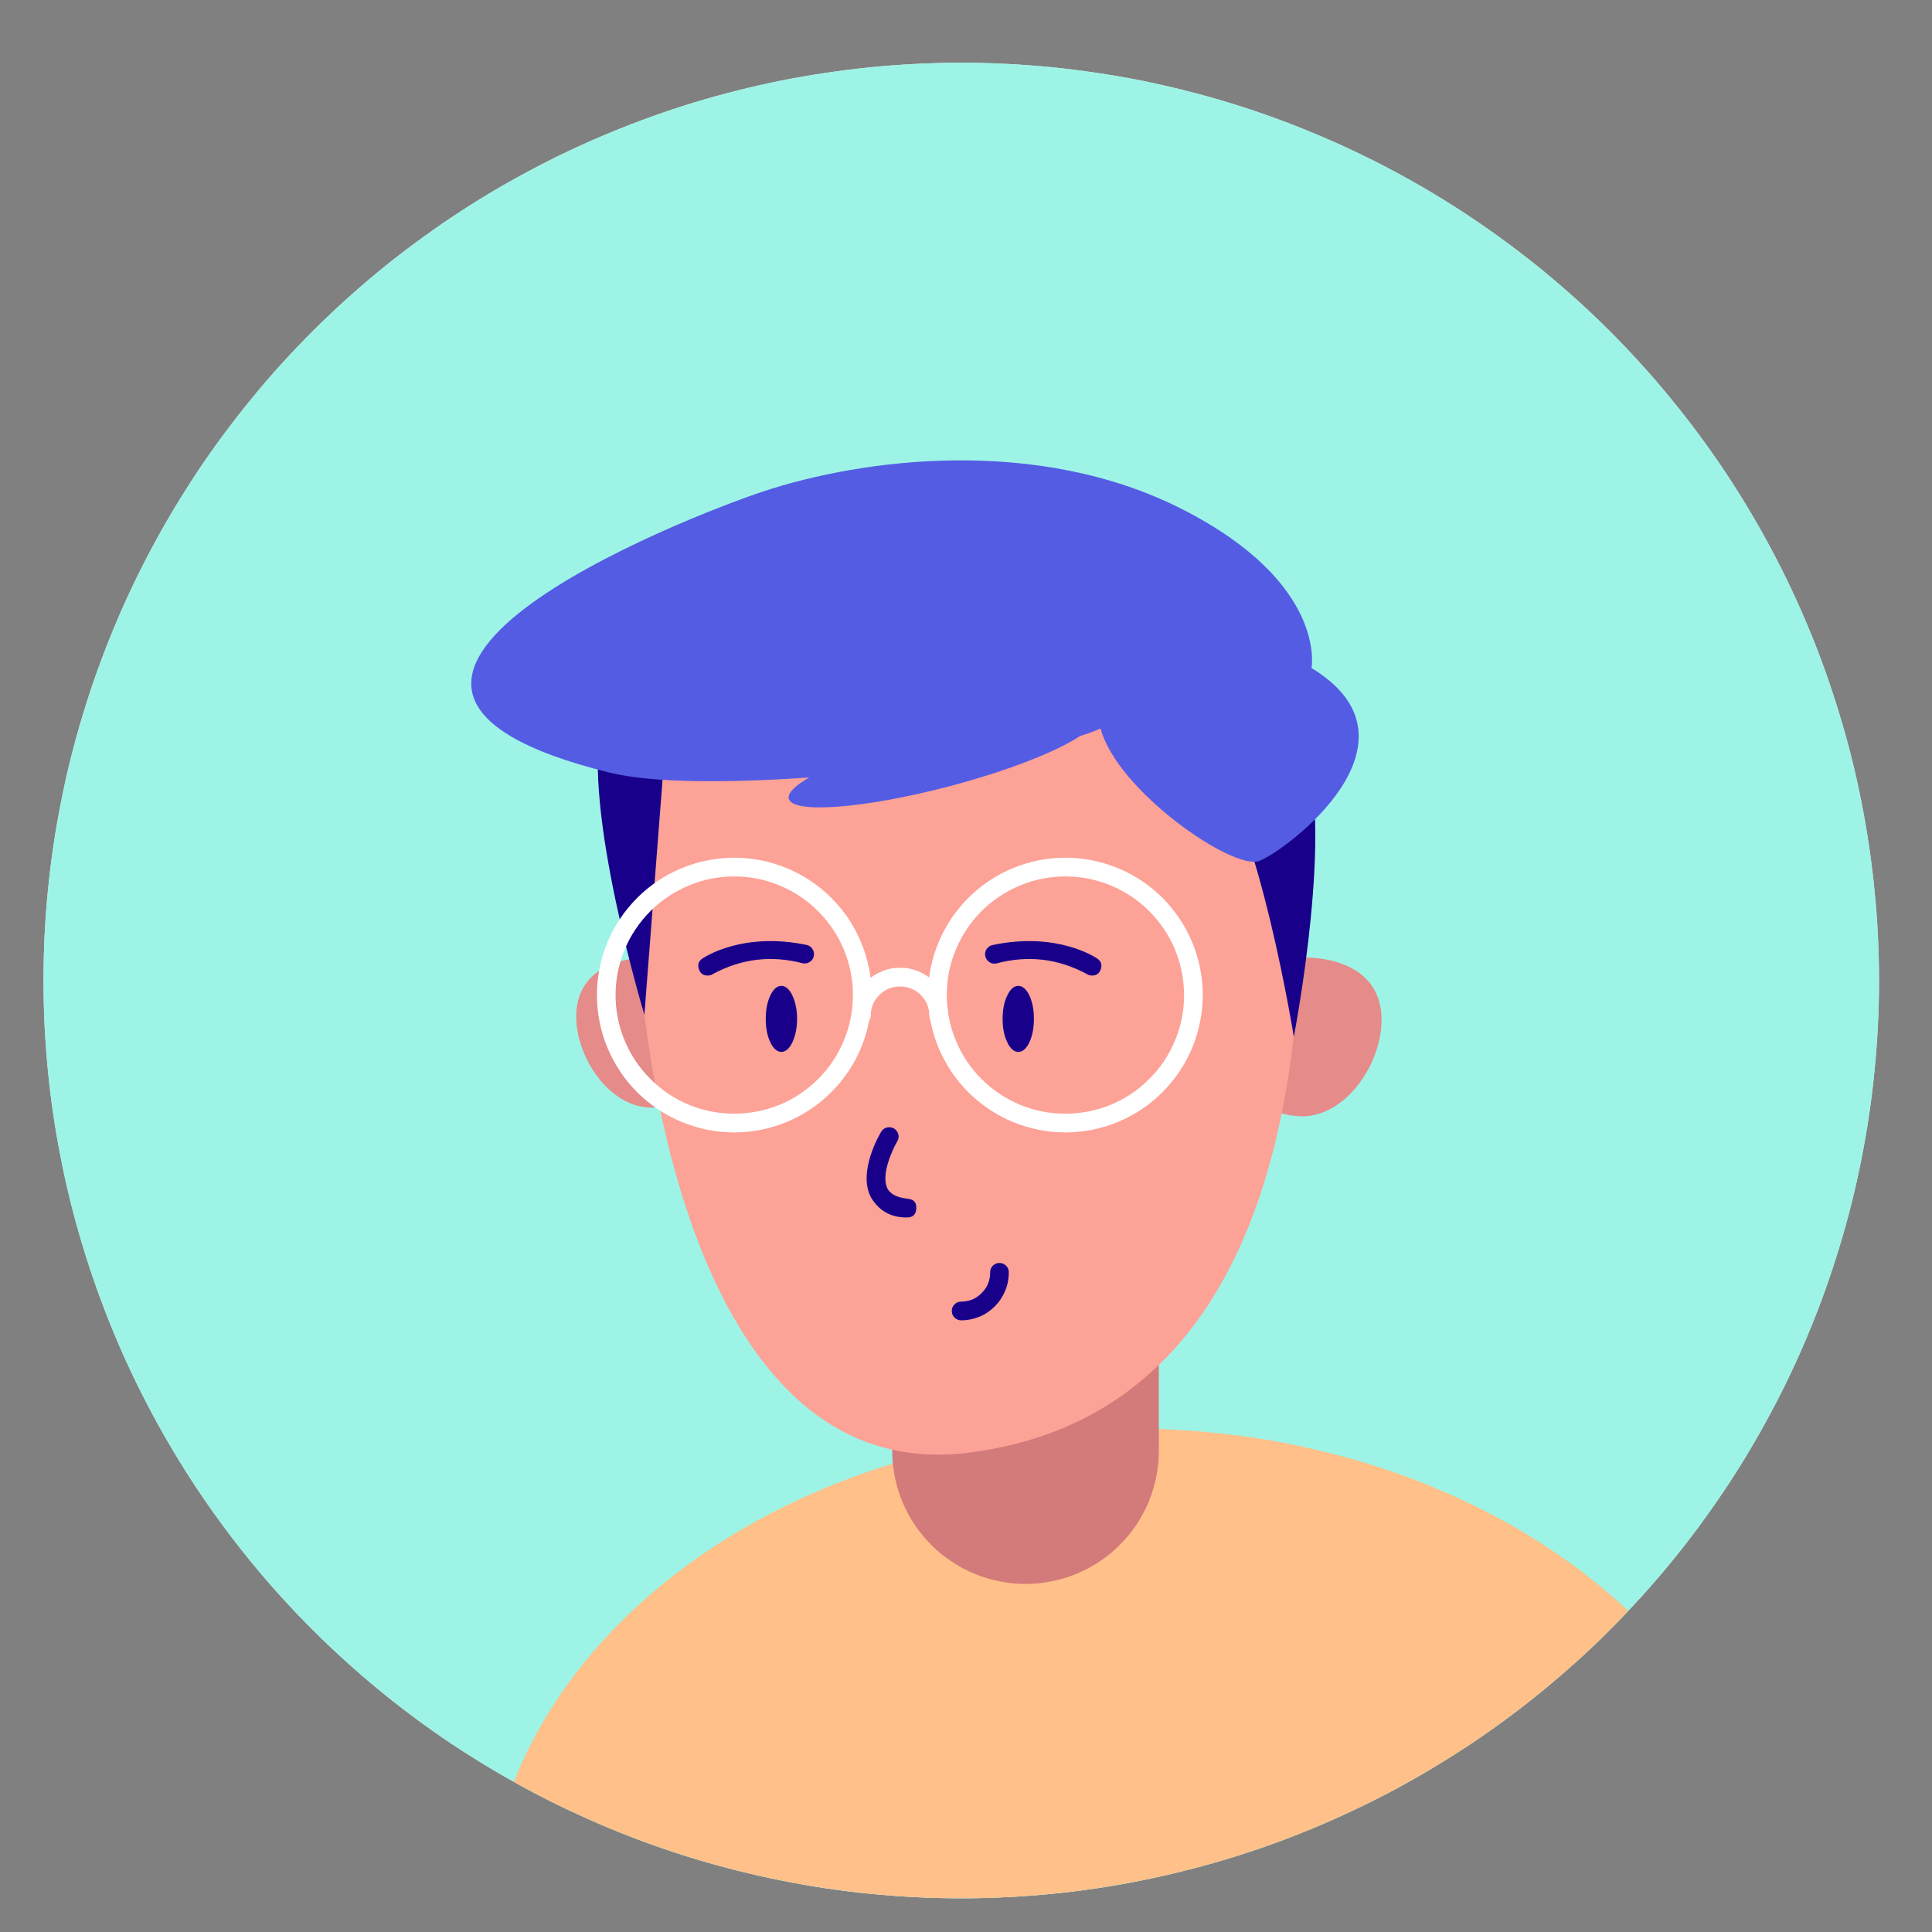 <svg xmlns="http://www.w3.org/2000/svg" xmlns:xlink="http://www.w3.org/1999/xlink" width="80" zoomAndPan="magnify" viewBox="0 0 60 60" height="80" preserveAspectRatio="xMidYMid meet" version="1.0"><rect x="0" y="0" width="60" height="60" fill="#808080" stroke="none"/><defs><clipPath id="8b8ae8f5c6"><path d="M 1.352 1.949 L 58.352 1.949 L 58.352 58.949 L 1.352 58.949 Z M 1.352 1.949 " clip-rule="nonzero"/></clipPath><clipPath id="b299baec79"><path d="M 15 44 L 56 44 L 56 58.949 L 15 58.949 Z M 15 44 " clip-rule="nonzero"/></clipPath><clipPath id="21022db976"><path d="M 1.352 30.453 C 1.352 28.582 1.531 26.727 1.898 24.891 C 2.262 23.055 2.805 21.273 3.52 19.543 C 4.234 17.816 5.113 16.172 6.152 14.617 C 7.191 13.062 8.375 11.621 9.699 10.297 C 11.02 8.977 12.461 7.793 14.016 6.754 C 15.574 5.715 17.215 4.836 18.945 4.121 C 20.672 3.402 22.457 2.863 24.293 2.496 C 26.129 2.133 27.98 1.949 29.852 1.949 C 31.723 1.949 33.578 2.133 35.414 2.496 C 37.246 2.863 39.031 3.402 40.758 4.121 C 42.488 4.836 44.129 5.715 45.688 6.754 C 47.242 7.793 48.684 8.977 50.008 10.297 C 51.328 11.621 52.512 13.062 53.551 14.617 C 54.59 16.172 55.469 17.816 56.184 19.543 C 56.902 21.273 57.441 23.055 57.805 24.891 C 58.172 26.727 58.355 28.582 58.355 30.453 C 58.355 32.324 58.172 34.176 57.805 36.012 C 57.441 37.848 56.902 39.629 56.184 41.359 C 55.469 43.09 54.59 44.73 53.551 46.285 C 52.512 47.844 51.328 49.281 50.008 50.605 C 48.684 51.93 47.242 53.109 45.688 54.152 C 44.129 55.191 42.488 56.066 40.758 56.785 C 39.031 57.5 37.246 58.043 35.414 58.406 C 33.578 58.77 31.723 58.953 29.852 58.953 C 27.98 58.953 26.129 58.77 24.293 58.406 C 22.457 58.043 20.672 57.5 18.945 56.785 C 17.215 56.066 15.574 55.191 14.016 54.152 C 12.461 53.109 11.02 51.93 9.699 50.605 C 8.375 49.281 7.191 47.844 6.152 46.285 C 5.113 44.73 4.234 43.09 3.52 41.359 C 2.805 39.629 2.262 37.848 1.898 36.012 C 1.531 34.176 1.352 32.324 1.352 30.453 Z M 1.352 30.453 " clip-rule="nonzero"/></clipPath></defs><g clip-path="url(#8b8ae8f5c6)"><path fill="#e9e9e9" d="M 58.355 30.453 C 58.355 31.387 58.309 32.316 58.215 33.246 C 58.125 34.176 57.988 35.098 57.805 36.012 C 57.625 36.93 57.398 37.832 57.125 38.727 C 56.855 39.617 56.543 40.496 56.184 41.359 C 55.828 42.223 55.43 43.062 54.988 43.887 C 54.547 44.711 54.07 45.512 53.551 46.285 C 53.031 47.062 52.477 47.812 51.883 48.535 C 51.293 49.254 50.664 49.945 50.008 50.605 C 49.348 51.266 48.656 51.891 47.934 52.484 C 47.211 53.078 46.465 53.633 45.688 54.152 C 44.91 54.668 44.109 55.148 43.289 55.59 C 42.465 56.027 41.621 56.426 40.758 56.785 C 39.898 57.141 39.02 57.457 38.125 57.727 C 37.23 57.996 36.328 58.223 35.414 58.406 C 34.496 58.59 33.574 58.727 32.645 58.816 C 31.715 58.906 30.785 58.953 29.852 58.953 C 28.918 58.953 27.988 58.906 27.059 58.816 C 26.129 58.727 25.207 58.59 24.293 58.406 C 23.375 58.223 22.473 57.996 21.578 57.727 C 20.684 57.457 19.809 57.141 18.945 56.785 C 18.082 56.426 17.238 56.027 16.418 55.59 C 15.594 55.148 14.793 54.668 14.016 54.152 C 13.242 53.633 12.492 53.078 11.77 52.484 C 11.051 51.891 10.359 51.266 9.699 50.605 C 9.039 49.945 8.41 49.254 7.82 48.535 C 7.227 47.812 6.672 47.062 6.152 46.285 C 5.637 45.512 5.156 44.711 4.715 43.887 C 4.277 43.062 3.875 42.223 3.52 41.359 C 3.164 40.496 2.848 39.617 2.578 38.727 C 2.305 37.832 2.078 36.93 1.898 36.012 C 1.715 35.098 1.578 34.176 1.488 33.246 C 1.395 32.316 1.352 31.387 1.352 30.453 C 1.352 29.52 1.395 28.586 1.488 27.66 C 1.578 26.73 1.715 25.809 1.898 24.891 C 2.078 23.977 2.305 23.07 2.578 22.18 C 2.848 21.285 3.164 20.406 3.52 19.543 C 3.875 18.684 4.277 17.84 4.715 17.016 C 5.156 16.191 5.637 15.395 6.152 14.617 C 6.672 13.84 7.227 13.094 7.82 12.371 C 8.41 11.648 9.039 10.957 9.699 10.297 C 10.359 9.637 11.051 9.012 11.77 8.418 C 12.492 7.828 13.242 7.273 14.016 6.754 C 14.793 6.234 15.594 5.754 16.418 5.316 C 17.238 4.875 18.082 4.477 18.945 4.121 C 19.809 3.762 20.684 3.449 21.578 3.176 C 22.473 2.906 23.375 2.68 24.293 2.496 C 25.207 2.316 26.129 2.18 27.059 2.086 C 27.988 1.996 28.918 1.949 29.852 1.949 C 30.785 1.949 31.715 1.996 32.645 2.086 C 33.574 2.18 34.496 2.316 35.414 2.496 C 36.328 2.68 37.23 2.906 38.125 3.176 C 39.02 3.449 39.898 3.762 40.758 4.121 C 41.621 4.477 42.465 4.875 43.289 5.316 C 44.109 5.754 44.91 6.234 45.688 6.754 C 46.465 7.273 47.211 7.828 47.934 8.418 C 48.656 9.012 49.348 9.637 50.008 10.297 C 50.664 10.957 51.293 11.648 51.883 12.371 C 52.477 13.094 53.031 13.84 53.551 14.617 C 54.07 15.395 54.547 16.191 54.988 17.016 C 55.43 17.84 55.828 18.684 56.184 19.543 C 56.543 20.406 56.855 21.285 57.125 22.18 C 57.398 23.07 57.625 23.977 57.805 24.891 C 57.988 25.809 58.125 26.73 58.215 27.66 C 58.309 28.586 58.355 29.52 58.355 30.453 Z M 58.355 30.453 " fill-opacity="1" fill-rule="nonzero"/><path fill="#9df4e6" d="M 58.355 30.453 C 58.355 31.387 58.309 32.316 58.215 33.246 C 58.125 34.176 57.988 35.098 57.805 36.012 C 57.625 36.93 57.398 37.832 57.125 38.727 C 56.855 39.617 56.543 40.496 56.184 41.359 C 55.828 42.223 55.43 43.062 54.988 43.887 C 54.547 44.711 54.07 45.512 53.551 46.285 C 53.031 47.062 52.477 47.812 51.883 48.535 C 51.293 49.254 50.664 49.945 50.008 50.605 C 49.348 51.266 48.656 51.891 47.934 52.484 C 47.211 53.078 46.465 53.633 45.688 54.152 C 44.91 54.668 44.109 55.148 43.289 55.59 C 42.465 56.027 41.621 56.426 40.758 56.785 C 39.898 57.141 39.02 57.457 38.125 57.727 C 37.23 57.996 36.328 58.223 35.414 58.406 C 34.496 58.59 33.574 58.727 32.645 58.816 C 31.715 58.906 30.785 58.953 29.852 58.953 C 28.918 58.953 27.988 58.906 27.059 58.816 C 26.129 58.727 25.207 58.59 24.293 58.406 C 23.375 58.223 22.473 57.996 21.578 57.727 C 20.684 57.457 19.809 57.141 18.945 56.785 C 18.082 56.426 17.238 56.027 16.418 55.59 C 15.594 55.148 14.793 54.668 14.016 54.152 C 13.242 53.633 12.492 53.078 11.77 52.484 C 11.051 51.891 10.359 51.266 9.699 50.605 C 9.039 49.945 8.41 49.254 7.82 48.535 C 7.227 47.812 6.672 47.062 6.152 46.285 C 5.637 45.512 5.156 44.711 4.715 43.887 C 4.277 43.062 3.875 42.223 3.52 41.359 C 3.164 40.496 2.848 39.617 2.578 38.727 C 2.305 37.832 2.078 36.93 1.898 36.012 C 1.715 35.098 1.578 34.176 1.488 33.246 C 1.395 32.316 1.352 31.387 1.352 30.453 C 1.352 29.52 1.395 28.586 1.488 27.66 C 1.578 26.73 1.715 25.809 1.898 24.891 C 2.078 23.977 2.305 23.07 2.578 22.18 C 2.848 21.285 3.164 20.406 3.52 19.543 C 3.875 18.684 4.277 17.84 4.715 17.016 C 5.156 16.191 5.637 15.395 6.152 14.617 C 6.672 13.84 7.227 13.094 7.82 12.371 C 8.41 11.648 9.039 10.957 9.699 10.297 C 10.359 9.637 11.051 9.012 11.77 8.418 C 12.492 7.828 13.242 7.273 14.016 6.754 C 14.793 6.234 15.594 5.754 16.418 5.316 C 17.238 4.875 18.082 4.477 18.945 4.121 C 19.809 3.762 20.684 3.449 21.578 3.176 C 22.473 2.906 23.375 2.68 24.293 2.496 C 25.207 2.316 26.129 2.18 27.059 2.086 C 27.988 1.996 28.918 1.949 29.852 1.949 C 30.785 1.949 31.715 1.996 32.645 2.086 C 33.574 2.18 34.496 2.316 35.414 2.496 C 36.328 2.68 37.23 2.906 38.125 3.176 C 39.02 3.449 39.898 3.762 40.758 4.121 C 41.621 4.477 42.465 4.875 43.289 5.316 C 44.109 5.754 44.91 6.234 45.688 6.754 C 46.465 7.273 47.211 7.828 47.934 8.418 C 48.656 9.012 49.348 9.637 50.008 10.297 C 50.664 10.957 51.293 11.648 51.883 12.371 C 52.477 13.094 53.031 13.84 53.551 14.617 C 54.07 15.395 54.547 16.191 54.988 17.016 C 55.43 17.84 55.828 18.684 56.184 19.543 C 56.543 20.406 56.855 21.285 57.125 22.18 C 57.398 23.07 57.625 23.977 57.805 24.891 C 57.988 25.809 58.125 26.73 58.215 27.66 C 58.309 28.586 58.355 29.52 58.355 30.453 Z M 58.355 30.453 " fill-opacity="1" fill-rule="nonzero"/></g><g clip-path="url(#b299baec79)"><g clip-path="url(#21022db976)"><path fill="#ffc089" d="M 55.113 59.875 C 55.113 60.383 55.078 60.891 55.016 61.395 C 54.949 61.898 54.855 62.402 54.727 62.898 C 54.598 63.398 54.441 63.891 54.25 64.375 C 54.059 64.863 53.84 65.34 53.59 65.809 C 53.336 66.277 53.059 66.738 52.75 67.188 C 52.438 67.633 52.102 68.07 51.738 68.492 C 51.375 68.914 50.984 69.32 50.57 69.715 C 50.152 70.105 49.715 70.484 49.25 70.844 C 48.785 71.203 48.301 71.543 47.793 71.863 C 47.289 72.188 46.762 72.488 46.215 72.77 C 45.672 73.055 45.109 73.312 44.531 73.555 C 43.953 73.793 43.363 74.012 42.758 74.203 C 42.152 74.398 41.535 74.57 40.906 74.719 C 40.281 74.863 39.645 74.988 39 75.086 C 38.359 75.188 37.711 75.262 37.059 75.312 C 36.406 75.359 35.754 75.387 35.098 75.387 C 34.441 75.387 33.789 75.359 33.137 75.312 C 32.484 75.262 31.836 75.188 31.191 75.086 C 30.551 74.988 29.914 74.863 29.289 74.719 C 28.66 74.57 28.043 74.398 27.438 74.203 C 26.832 74.012 26.242 73.793 25.664 73.555 C 25.086 73.312 24.523 73.055 23.977 72.77 C 23.434 72.488 22.906 72.188 22.398 71.863 C 21.895 71.543 21.41 71.203 20.945 70.844 C 20.48 70.484 20.043 70.105 19.625 69.715 C 19.211 69.32 18.82 68.914 18.457 68.492 C 18.09 68.07 17.754 67.633 17.445 67.188 C 17.137 66.738 16.855 66.277 16.605 65.809 C 16.355 65.34 16.137 64.863 15.945 64.375 C 15.754 63.891 15.594 63.398 15.469 62.898 C 15.34 62.402 15.242 61.898 15.18 61.395 C 15.113 60.891 15.082 60.383 15.082 59.875 C 15.082 59.367 15.113 58.859 15.18 58.355 C 15.242 57.848 15.34 57.348 15.469 56.848 C 15.594 56.348 15.754 55.855 15.945 55.371 C 16.137 54.887 16.355 54.406 16.605 53.938 C 16.855 53.469 17.137 53.012 17.445 52.562 C 17.754 52.113 18.09 51.68 18.457 51.258 C 18.82 50.832 19.211 50.426 19.625 50.035 C 20.043 49.641 20.48 49.266 20.945 48.906 C 21.41 48.547 21.895 48.207 22.398 47.883 C 22.906 47.562 23.434 47.258 23.977 46.977 C 24.523 46.695 25.086 46.434 25.664 46.195 C 26.242 45.953 26.832 45.738 27.438 45.543 C 28.043 45.348 28.66 45.18 29.289 45.031 C 29.914 44.883 30.551 44.758 31.191 44.66 C 31.836 44.562 32.484 44.488 33.137 44.438 C 33.789 44.387 34.441 44.363 35.098 44.363 C 35.754 44.363 36.406 44.387 37.059 44.438 C 37.711 44.488 38.359 44.562 39 44.66 C 39.645 44.758 40.281 44.883 40.906 45.031 C 41.535 45.18 42.152 45.348 42.758 45.543 C 43.363 45.738 43.953 45.953 44.531 46.195 C 45.109 46.434 45.672 46.695 46.215 46.977 C 46.762 47.258 47.289 47.562 47.793 47.883 C 48.301 48.207 48.785 48.547 49.25 48.906 C 49.715 49.266 50.152 49.641 50.57 50.035 C 50.984 50.426 51.375 50.832 51.738 51.258 C 52.102 51.68 52.438 52.113 52.75 52.562 C 53.059 53.012 53.336 53.469 53.59 53.938 C 53.84 54.406 54.059 54.887 54.25 55.371 C 54.441 55.855 54.598 56.348 54.727 56.848 C 54.855 57.348 54.949 57.848 55.016 58.355 C 55.078 58.859 55.113 59.367 55.113 59.875 Z M 55.113 59.875 " fill-opacity="1" fill-rule="nonzero"/></g></g><path fill="#d37a7a" d="M 29.078 36.762 L 34.621 36.762 C 34.805 36.762 34.977 36.793 35.145 36.863 C 35.312 36.934 35.461 37.031 35.59 37.16 C 35.719 37.289 35.816 37.438 35.887 37.605 C 35.953 37.773 35.988 37.945 35.988 38.129 L 35.988 45.051 C 35.988 45.32 35.965 45.59 35.91 45.859 C 35.855 46.125 35.777 46.383 35.676 46.637 C 35.57 46.887 35.441 47.125 35.293 47.352 C 35.141 47.578 34.969 47.785 34.777 47.977 C 34.586 48.172 34.375 48.344 34.148 48.492 C 33.922 48.645 33.684 48.773 33.434 48.875 C 33.184 48.98 32.922 49.059 32.656 49.109 C 32.391 49.164 32.121 49.191 31.848 49.191 C 31.578 49.191 31.309 49.164 31.043 49.109 C 30.773 49.059 30.516 48.98 30.266 48.875 C 30.012 48.773 29.773 48.645 29.551 48.492 C 29.324 48.344 29.113 48.172 28.922 47.977 C 28.73 47.785 28.559 47.578 28.406 47.352 C 28.254 47.125 28.129 46.887 28.023 46.637 C 27.918 46.383 27.84 46.125 27.789 45.859 C 27.734 45.59 27.707 45.324 27.707 45.051 L 27.707 38.129 C 27.707 37.945 27.742 37.773 27.812 37.605 C 27.883 37.438 27.98 37.289 28.109 37.16 C 28.238 37.031 28.387 36.934 28.555 36.863 C 28.719 36.793 28.895 36.762 29.078 36.762 Z M 29.078 36.762 " fill-opacity="1" fill-rule="nonzero"/><path fill="#e58b89" d="M 22.562 32.066 C 22.562 32.375 22.5 32.672 22.383 32.957 C 22.266 33.242 22.098 33.496 21.879 33.715 C 21.66 33.934 21.406 34.102 21.121 34.219 C 20.836 34.34 20.539 34.398 20.23 34.398 C 18.941 34.398 17.895 32.859 17.895 31.57 C 17.895 30.281 18.941 29.734 20.23 29.734 C 20.539 29.734 20.836 29.793 21.121 29.91 C 21.406 30.027 21.66 30.199 21.879 30.418 C 22.098 30.637 22.266 30.887 22.383 31.172 C 22.5 31.457 22.562 31.758 22.562 32.066 Z M 22.562 32.066 " fill-opacity="1" fill-rule="nonzero"/><path fill="#e58b89" d="M 42.906 31.676 C 42.906 33.039 41.801 34.668 40.438 34.668 C 40.113 34.664 39.805 34.598 39.504 34.473 C 39.207 34.344 38.941 34.164 38.715 33.934 C 38.488 33.703 38.312 33.438 38.188 33.137 C 38.062 32.836 38.004 32.523 38.004 32.199 C 38.004 31.875 38.062 31.562 38.188 31.262 C 38.312 30.965 38.488 30.699 38.715 30.465 C 38.941 30.234 39.207 30.059 39.504 29.93 C 39.805 29.805 40.113 29.738 40.438 29.734 C 41.805 29.734 42.906 30.316 42.906 31.676 Z M 42.906 31.676 " fill-opacity="1" fill-rule="nonzero"/><path fill="#fda297" d="M 30.098 45.113 C 21.695 46.191 19.875 33.152 19.758 28.195 C 19.621 22.484 24.387 17.855 30.098 17.855 C 35.809 17.855 40.574 22.484 40.438 28.195 C 40.316 33.152 39.609 43.895 30.098 45.113 Z M 30.098 45.113 " fill-opacity="1" fill-rule="nonzero"/><path fill="#18008b" d="M 20.012 31.516 C 20.012 31.516 18.07 25.082 18.684 22.406 C 19.293 19.73 22.441 15.496 29.707 15.496 C 37.223 15.496 39.387 20.848 40.438 23.148 C 41.492 25.453 40.18 32.199 40.18 32.199 C 40.18 32.199 39.121 25.59 37.633 23.727 C 36.141 21.863 28.246 19.762 28.145 19.762 C 28.047 19.762 20.609 23.793 20.609 23.793 Z M 20.012 31.516 " fill-opacity="1" fill-rule="nonzero"/><path fill="#18008b" d="M 24.754 31.645 C 24.754 31.926 24.703 32.168 24.609 32.367 C 24.516 32.566 24.398 32.668 24.266 32.668 C 24.133 32.668 24.016 32.566 23.922 32.367 C 23.828 32.168 23.781 31.926 23.781 31.645 C 23.781 31.359 23.828 31.117 23.922 30.918 C 24.016 30.719 24.133 30.617 24.266 30.617 C 24.398 30.617 24.516 30.719 24.609 30.918 C 24.703 31.117 24.754 31.359 24.754 31.645 Z M 24.754 31.645 " fill-opacity="1" fill-rule="nonzero"/><path fill="#18008b" d="M 32.109 31.645 C 32.109 31.926 32.062 32.168 31.969 32.367 C 31.875 32.566 31.758 32.668 31.625 32.668 C 31.488 32.668 31.375 32.566 31.281 32.367 C 31.184 32.168 31.137 31.926 31.137 31.645 C 31.137 31.359 31.184 31.117 31.281 30.918 C 31.375 30.719 31.488 30.617 31.625 30.617 C 31.758 30.617 31.875 30.719 31.969 30.918 C 32.062 31.117 32.109 31.359 32.109 31.645 Z M 32.109 31.645 " fill-opacity="1" fill-rule="nonzero"/><path fill="#18008b" d="M 28.176 37.809 C 28.168 37.809 28.156 37.809 28.148 37.809 C 27.652 37.809 27.285 37.594 27.039 37.168 C 26.648 36.387 27.293 35.266 27.371 35.141 C 27.41 35.074 27.473 35.031 27.547 35.016 C 27.625 34.996 27.695 35.008 27.766 35.047 C 27.832 35.09 27.875 35.148 27.898 35.223 C 27.918 35.301 27.906 35.371 27.867 35.441 C 27.723 35.688 27.348 36.484 27.559 36.906 C 27.594 36.973 27.699 37.176 28.203 37.23 C 28.383 37.25 28.469 37.352 28.457 37.531 C 28.449 37.711 28.355 37.805 28.176 37.809 Z M 28.176 37.809 " fill-opacity="1" fill-rule="nonzero"/><path fill="#18008b" d="M 21.98 30.297 C 21.84 30.297 21.746 30.23 21.703 30.094 C 21.66 29.957 21.695 29.848 21.812 29.77 C 21.863 29.734 23.062 28.926 25.059 29.348 C 25.133 29.367 25.195 29.41 25.234 29.477 C 25.277 29.543 25.289 29.613 25.273 29.691 C 25.258 29.77 25.219 29.828 25.152 29.871 C 25.086 29.918 25.016 29.93 24.938 29.918 C 23.965 29.66 23.031 29.77 22.145 30.246 C 22.094 30.281 22.039 30.297 21.98 30.297 Z M 21.98 30.297 " fill-opacity="1" fill-rule="nonzero"/><path fill="#18008b" d="M 33.91 30.297 C 33.852 30.297 33.797 30.281 33.746 30.246 C 32.859 29.77 31.926 29.66 30.953 29.918 C 30.871 29.938 30.797 29.926 30.73 29.883 C 30.66 29.836 30.617 29.773 30.598 29.695 C 30.582 29.613 30.598 29.539 30.641 29.473 C 30.688 29.406 30.75 29.363 30.832 29.348 C 32.828 28.926 34.023 29.734 34.078 29.77 C 34.195 29.848 34.23 29.957 34.188 30.094 C 34.145 30.23 34.055 30.297 33.91 30.297 Z M 33.91 30.297 " fill-opacity="1" fill-rule="nonzero"/><path fill="#18008b" d="M 29.852 41.004 C 29.77 41.004 29.699 40.977 29.645 40.918 C 29.586 40.863 29.559 40.793 29.559 40.715 C 29.559 40.633 29.586 40.562 29.645 40.508 C 29.699 40.449 29.77 40.422 29.852 40.422 C 30.098 40.422 30.309 40.336 30.484 40.16 C 30.66 39.984 30.75 39.773 30.75 39.523 C 30.746 39.441 30.773 39.371 30.828 39.312 C 30.887 39.254 30.957 39.223 31.039 39.223 C 31.121 39.223 31.191 39.254 31.25 39.312 C 31.305 39.371 31.332 39.441 31.328 39.523 C 31.328 39.719 31.293 39.91 31.215 40.09 C 31.141 40.27 31.035 40.43 30.895 40.57 C 30.758 40.707 30.598 40.816 30.418 40.891 C 30.234 40.965 30.047 41.004 29.852 41.004 Z M 29.852 41.004 " fill-opacity="1" fill-rule="nonzero"/><path fill="#ffffff" d="M 22.805 35.168 C 22.523 35.168 22.246 35.141 21.969 35.086 C 21.695 35.031 21.43 34.949 21.172 34.844 C 20.91 34.738 20.664 34.605 20.434 34.449 C 20.199 34.293 19.984 34.117 19.785 33.918 C 19.59 33.723 19.41 33.504 19.258 33.273 C 19.102 33.039 18.969 32.793 18.863 32.535 C 18.754 32.277 18.672 32.008 18.621 31.734 C 18.566 31.461 18.539 31.184 18.539 30.902 C 18.539 30.621 18.566 30.344 18.621 30.07 C 18.672 29.797 18.754 29.527 18.863 29.27 C 18.969 29.012 19.102 28.766 19.258 28.531 C 19.41 28.301 19.59 28.086 19.785 27.887 C 19.984 27.688 20.199 27.512 20.434 27.355 C 20.664 27.199 20.91 27.07 21.172 26.961 C 21.43 26.855 21.695 26.773 21.969 26.719 C 22.246 26.664 22.523 26.637 22.805 26.637 C 23.082 26.637 23.359 26.664 23.637 26.719 C 23.91 26.773 24.176 26.855 24.434 26.961 C 24.695 27.07 24.941 27.199 25.172 27.355 C 25.406 27.512 25.621 27.688 25.82 27.887 C 26.016 28.086 26.195 28.301 26.352 28.531 C 26.504 28.766 26.637 29.012 26.742 29.27 C 26.852 29.527 26.934 29.797 26.988 30.07 C 27.043 30.344 27.07 30.621 27.07 30.902 C 27.066 31.184 27.039 31.461 26.984 31.734 C 26.93 32.008 26.852 32.277 26.742 32.535 C 26.637 32.793 26.504 33.039 26.348 33.273 C 26.191 33.504 26.016 33.719 25.816 33.918 C 25.621 34.117 25.406 34.293 25.172 34.449 C 24.938 34.605 24.691 34.734 24.434 34.844 C 24.176 34.949 23.91 35.031 23.633 35.086 C 23.359 35.141 23.082 35.168 22.805 35.168 Z M 22.805 27.219 C 22.312 27.219 21.844 27.312 21.395 27.5 C 20.941 27.688 20.543 27.953 20.199 28.297 C 19.852 28.645 19.586 29.043 19.398 29.492 C 19.211 29.945 19.117 30.414 19.117 30.902 C 19.117 31.391 19.211 31.863 19.398 32.312 C 19.586 32.766 19.852 33.164 20.199 33.508 C 20.543 33.855 20.941 34.121 21.395 34.309 C 21.844 34.496 22.316 34.586 22.805 34.586 C 23.293 34.586 23.762 34.492 24.215 34.309 C 24.664 34.121 25.062 33.855 25.41 33.508 C 25.754 33.164 26.02 32.766 26.207 32.312 C 26.395 31.863 26.488 31.391 26.488 30.902 C 26.488 30.414 26.395 29.945 26.207 29.492 C 26.02 29.043 25.754 28.645 25.406 28.297 C 25.062 27.953 24.664 27.688 24.211 27.5 C 23.762 27.312 23.293 27.219 22.805 27.219 Z M 22.805 27.219 " fill-opacity="1" fill-rule="nonzero"/><path fill="#ffffff" d="M 33.086 35.168 C 32.809 35.168 32.531 35.141 32.254 35.086 C 31.98 35.031 31.715 34.949 31.453 34.844 C 31.195 34.738 30.949 34.605 30.719 34.449 C 30.484 34.293 30.27 34.117 30.07 33.918 C 29.875 33.723 29.695 33.504 29.539 33.273 C 29.387 33.039 29.254 32.793 29.145 32.535 C 29.039 32.277 28.957 32.008 28.902 31.734 C 28.848 31.461 28.82 31.184 28.82 30.902 C 28.82 30.621 28.848 30.344 28.902 30.07 C 28.957 29.797 29.039 29.527 29.145 29.27 C 29.254 29.012 29.387 28.766 29.539 28.531 C 29.695 28.301 29.875 28.086 30.07 27.887 C 30.27 27.688 30.484 27.512 30.719 27.355 C 30.949 27.199 31.195 27.07 31.453 26.961 C 31.715 26.855 31.98 26.773 32.254 26.719 C 32.531 26.664 32.809 26.637 33.086 26.637 C 33.367 26.637 33.645 26.664 33.918 26.719 C 34.195 26.773 34.461 26.855 34.719 26.961 C 34.98 27.07 35.223 27.199 35.457 27.355 C 35.691 27.512 35.906 27.688 36.105 27.887 C 36.301 28.086 36.48 28.301 36.633 28.531 C 36.789 28.766 36.922 29.012 37.027 29.27 C 37.137 29.527 37.215 29.797 37.27 30.07 C 37.324 30.344 37.352 30.621 37.352 30.902 C 37.352 31.184 37.324 31.461 37.27 31.734 C 37.215 32.008 37.133 32.277 37.027 32.535 C 36.918 32.793 36.789 33.039 36.633 33.273 C 36.477 33.504 36.301 33.719 36.102 33.918 C 35.906 34.117 35.688 34.293 35.457 34.449 C 35.223 34.605 34.977 34.734 34.719 34.844 C 34.461 34.949 34.195 35.031 33.918 35.086 C 33.645 35.141 33.367 35.168 33.086 35.168 Z M 33.086 27.219 C 32.598 27.219 32.129 27.312 31.676 27.5 C 31.227 27.688 30.828 27.953 30.48 28.297 C 30.137 28.645 29.871 29.043 29.684 29.492 C 29.496 29.945 29.402 30.414 29.402 30.902 C 29.402 31.391 29.496 31.863 29.684 32.312 C 29.871 32.766 30.137 33.164 30.48 33.508 C 30.828 33.855 31.227 34.121 31.676 34.309 C 32.129 34.496 32.598 34.586 33.086 34.586 C 33.578 34.586 34.047 34.492 34.496 34.309 C 34.949 34.121 35.348 33.855 35.691 33.508 C 36.039 33.164 36.305 32.766 36.492 32.312 C 36.68 31.863 36.773 31.391 36.773 30.902 C 36.77 30.414 36.676 29.945 36.492 29.492 C 36.305 29.043 36.035 28.645 35.691 28.297 C 35.348 27.953 34.949 27.688 34.496 27.5 C 34.047 27.312 33.574 27.219 33.086 27.219 Z M 33.086 27.219 " fill-opacity="1" fill-rule="nonzero"/><path fill="#ffffff" d="M 29.152 31.836 C 29.074 31.836 29.004 31.809 28.949 31.75 C 28.891 31.695 28.863 31.625 28.863 31.547 C 28.863 31.293 28.773 31.078 28.598 30.902 C 28.418 30.723 28.203 30.637 27.953 30.637 C 27.699 30.637 27.484 30.723 27.309 30.902 C 27.129 31.078 27.043 31.293 27.043 31.547 C 27.039 31.625 27.008 31.691 26.953 31.746 C 26.895 31.797 26.828 31.824 26.75 31.824 C 26.672 31.824 26.605 31.797 26.547 31.746 C 26.492 31.691 26.461 31.625 26.461 31.547 C 26.461 31.348 26.496 31.156 26.574 30.977 C 26.648 30.793 26.758 30.629 26.898 30.492 C 27.035 30.352 27.199 30.242 27.383 30.168 C 27.562 30.09 27.754 30.055 27.953 30.055 C 28.148 30.055 28.34 30.09 28.523 30.168 C 28.707 30.242 28.867 30.352 29.008 30.492 C 29.148 30.629 29.254 30.793 29.332 30.977 C 29.406 31.156 29.445 31.348 29.445 31.547 C 29.445 31.625 29.414 31.695 29.359 31.75 C 29.301 31.809 29.234 31.836 29.152 31.836 Z M 29.152 31.836 " fill-opacity="1" fill-rule="nonzero"/><path fill="#555ce4" d="M 40.73 20.746 C 40.73 20.746 41.238 18.117 36.719 15.816 C 32.23 13.531 26.805 14.238 23.715 15.258 C 21.352 16.039 7.879 21.273 18.938 23.996 C 20.262 24.32 22.629 24.32 25.129 24.145 C 24.691 24.402 24.453 24.633 24.496 24.805 C 24.621 25.281 26.844 25.109 29.457 24.426 C 31.285 23.945 32.824 23.34 33.539 22.859 C 33.758 22.793 33.973 22.715 34.18 22.625 C 34.688 24.555 38.293 27.043 39.105 26.738 C 39.922 26.434 44.492 23.031 40.73 20.746 Z M 40.73 20.746 " fill-opacity="1" fill-rule="nonzero"/></svg>